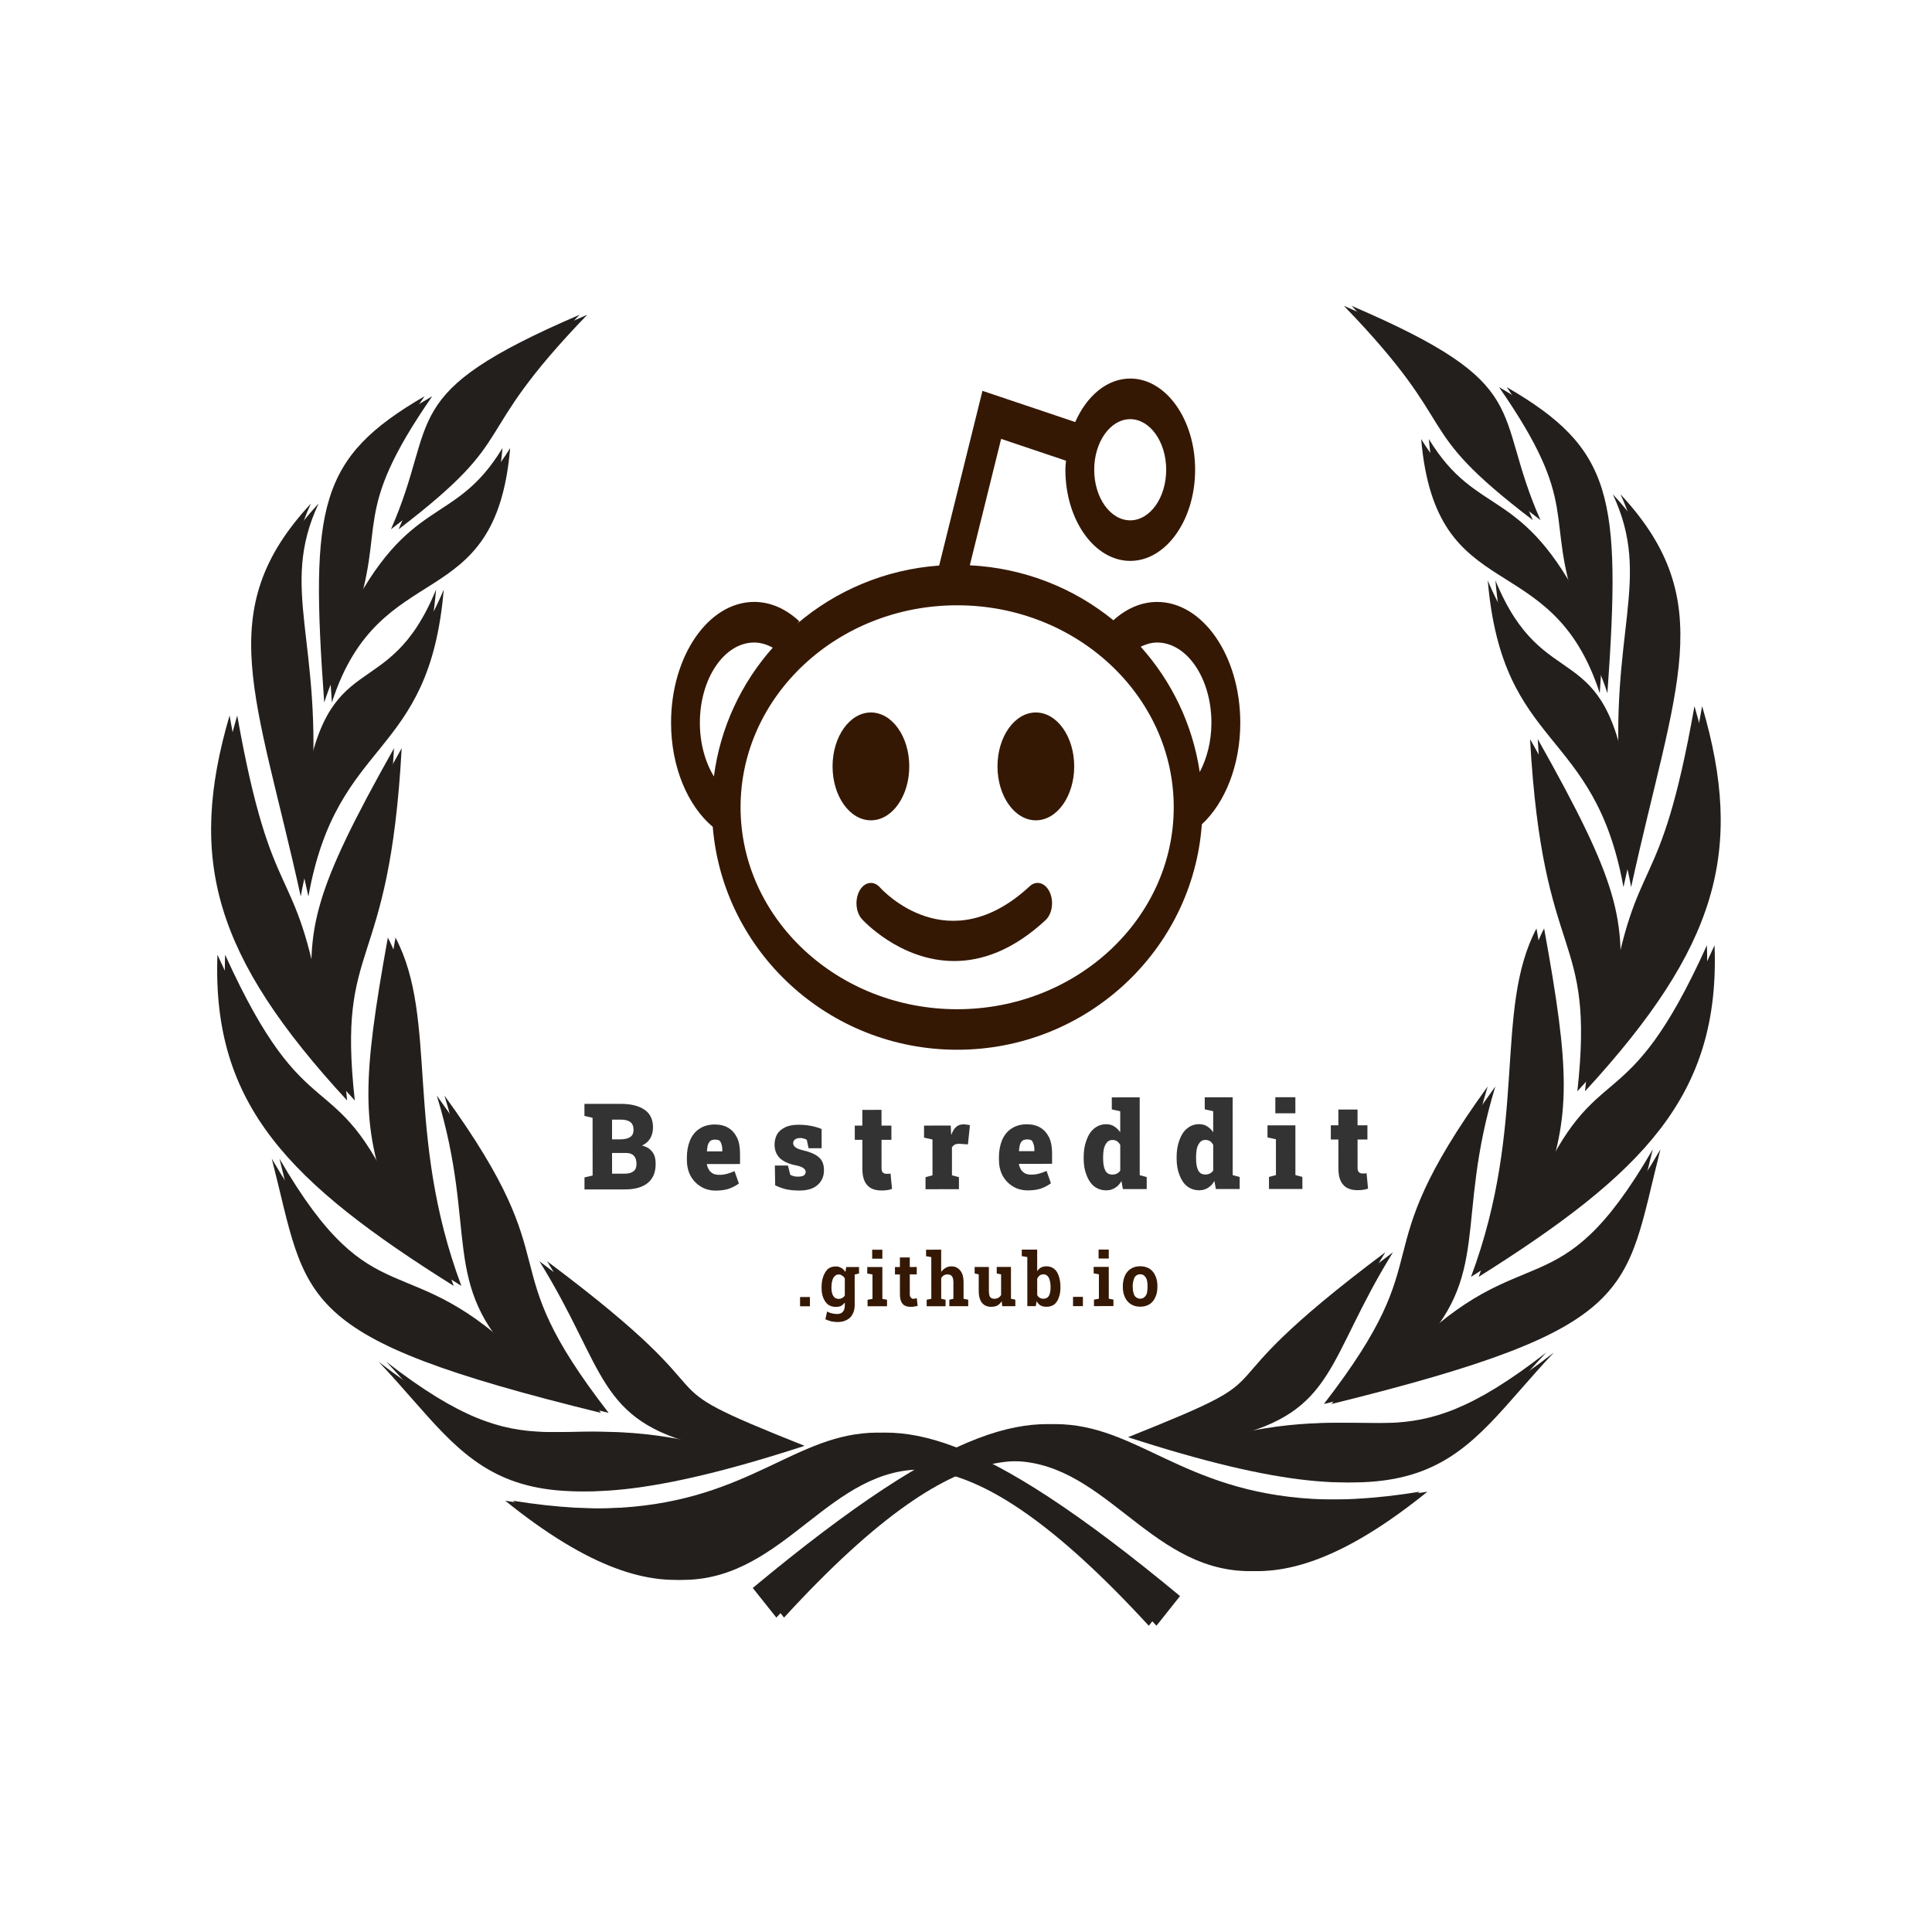 <?xml version="1.0" encoding="utf-8"?>
<svg viewBox="0 0 500 500" xmlns="http://www.w3.org/2000/svg">
  <defs>
    <filter id="b">
      <feGaussianBlur stdDeviation=".243"/>
    </filter>
  </defs>
  <g style="" transform="matrix(4.669, 0, 0, 6.564, 173.664, 81.267)">
    <g>
      <circle cx="11.079" cy="17.836" r="2.126" style="fill: rgb(53, 24, 4);"/>
      <path d="M31.553,16.116c0-2.627-2.068-4.764-4.61-4.764c-0.892,0-1.72,0.27-2.425,0.722c-2.187-1.27-4.945-2.059-7.957-2.167 l1.736-4.984l3.596,0.861c-0.012,0.119-0.035,0.233-0.035,0.355c0,1.982,1.613,3.595,3.596,3.595c1.98,0,3.596-1.612,3.596-3.595 s-1.615-3.595-3.596-3.595c-1.293,0-2.417,0.69-3.05,1.715l-5.142-1.23l-2.4,6.888c-2.998,0.154-5.727,0.99-7.873,2.294 c0.043-0.03,0.08-0.064,0.123-0.094c-0.722-0.482-1.579-0.766-2.501-0.766c-2.543,0-4.61,2.136-4.61,4.764 c0,1.757,0.935,3.281,2.312,4.104c0.564,4.912,6.419,8.789,13.549,8.789c7.176,0,13.061-3.929,13.559-8.886 C30.699,19.279,31.553,17.8,31.553,16.116z M25.452,4.146c1.099,0,1.994,0.895,1.994,1.995c0,1.099-0.896,1.994-1.994,1.994 c-1.103,0-1.996-0.895-1.996-1.994C23.456,5.04,24.352,4.146,25.452,4.146z M4.61,12.952c0.363,0,0.705,0.079,1.027,0.203 c-1.74,1.395-2.909,3.145-3.261,5.077c-0.481-0.562-0.778-1.302-0.778-2.116C1.598,14.372,2.95,12.952,4.61,12.952z M15.86,27.41 c-6.621,0-12.006-3.572-12.006-7.963c0-4.392,5.385-7.963,12.006-7.963c6.62,0,12.004,3.572,12.004,7.963 C27.864,23.837,22.48,27.41,15.86,27.41z M29.305,18.058c-0.393-1.88-1.559-3.581-3.272-4.941c0.289-0.098,0.591-0.165,0.91-0.165 c1.659,0,3.01,1.419,3.01,3.164C29.951,16.85,29.705,17.521,29.305,18.058z" style="fill: rgb(53, 24, 4);"/>
      <circle cx="20.221" cy="17.836" r="2.126" style="fill: rgb(53, 24, 4);"/>
      <path d="M19.879,22.562c-4.504,2.973-8.138,0.172-8.3,0.045c-0.345-0.277-0.847-0.222-1.123,0.121 c-0.276,0.346-0.224,0.848,0.12,1.125c0.03,0.025,2.106,1.657,5.121,1.657c1.499,0,3.232-0.405,5.062-1.612 c0.369-0.244,0.471-0.74,0.229-1.107C20.743,22.421,20.247,22.318,19.879,22.562z" style="fill: rgb(53, 24, 4);"/>
    </g>
  </g>
  <g transform="matrix(7.518, -0.005, 0.005, 7.994, 14.413, 3.507)" style="">
    <g transform="translate(-.545 -1.906)" fill="#001000" filter="url(#b)">
      <g transform="translate(.272,.272)">
        <path d="m37.867 53.851c-12.969-13.287-10.453 4.822-22.15-4.061 12.408 1.898 8.923-7.861 22.962 3.101l-0.812 0.96z" style="fill: rgb(35, 31, 29);"/>
        <path d="m25.758 48.019c-6.176-2.316-1.788-1.006-8.86-5.981 2.304 3.494 1.952 5.154 5.611 5.981-5.566-1.307-6.042 1.001-11.149-2.732 3.423 3.399 3.931 5.927 14.398 2.732z" style="fill: rgb(35, 31, 29);"/>
        <path d="m19.012 46.946c-4.191-5.093-1.193-4.497-5.643-10.274 1.43 4.4 0.073 6.104 2.829 8.65-4.167-3.914-5.216-1.268-8.511-6.611 1.265 4.655 0.663 5.769 11.324 8.236z" style="fill: rgb(35, 31, 29);"/>
        <path d="m13.947 42.834c-1.969-4.956-0.778-8.626-2.26-11.276-0.887 4.599-0.921 6.061 0.045 8.536-2.168-4.587-3.071-2.082-5.911-7.987-0.198 4.885 2.488 7.395 8.126 10.727z" style="fill: rgb(35, 31, 29);"/>
        <path d="m10.282 36.829c-0.619-5.297 1.186-3.956 1.621-11.403-2.786 4.656-3.049 5.838-2.756 8.478-0.907-4.992-1.689-3.101-2.904-9.54-1.456 4.668-0.544 7.787 4.039 12.465z" style="fill: rgb(35, 31, 29);"/>
        <path d="m8.69 30.219c0.995-5.202 4.163-4.4 4.665-9.93-1.681 3.85-3.791 1.675-4.562 6.738 0.416-5.057-1.124-6.755 0.255-9.524-3.426 3.467-1.877 6.2-0.359 12.716z" style="fill: rgb(35, 31, 29);"/>
        <path d="m9.502 23.943c1.659-4.833 5.64-2.702 6.142-8.232-1.681 2.595-3.201 1.453-5.374 5.556 1.155-3.137-0.165-3.359 2.692-7.235-3.648 1.991-3.944 3.542-3.46 9.911z" style="fill: rgb(35, 31, 29);"/>
        <path d="m11.803 18.337c4.341-3.118 2.278-2.828 6.497-6.94-6.389 2.579-4.81 3.349-6.497 6.94z" style="fill: rgb(35, 31, 29);"/>
      </g>
      <path d="m25.319 53.851c12.969-13.287 10.453 4.822 22.15-4.061-12.408 1.898-8.923-7.861-22.962 3.101l0.812 0.96z" style="fill: rgb(35, 31, 29);"/>
      <path d="m37.428 48.019c6.176-2.316 1.788-1.006 8.86-5.981-2.304 3.494-1.952 5.154-5.611 5.981 5.566-1.307 6.042 1.001 11.149-2.732-3.423 3.399-3.931 5.927-14.398 2.732z" style="fill: rgb(35, 31, 29);"/>
      <path d="m44.173 46.946c4.191-5.093 1.193-4.497 5.643-10.274-1.43 4.4-0.073 6.104-2.829 8.65 4.167-3.914 5.216-1.268 8.511-6.611-1.265 4.655-0.663 5.769-11.324 8.236z" style="fill: rgb(35, 31, 29);"/>
      <path d="m49.239 42.834c1.969-4.956 0.778-8.626 2.26-11.276 0.887 4.599 0.921 6.061-0.045 8.536 2.168-4.587 3.071-2.082 5.911-7.987 0.198 4.885-2.488 7.395-8.126 10.727z" style="fill: rgb(35, 31, 29);"/>
      <path d="m52.904 36.829c0.619-5.297-1.186-3.956-1.621-11.403 2.786 4.656 3.049 5.838 2.756 8.478 0.907-4.992 1.689-3.101 2.904-9.54 1.456 4.668 0.544 7.787-4.039 12.465z" style="fill: rgb(35, 31, 29);"/>
      <path d="m54.495 30.219c-0.995-5.202-4.163-4.4-4.665-9.93 1.681 3.85 3.791 1.675 4.562 6.738-0.416-5.057 1.124-6.755-0.255-9.524 3.426 3.467 1.877 6.2 0.359 12.716z" style="fill: rgb(35, 31, 29);"/>
      <path d="m53.683 23.943c-1.659-4.833-5.64-2.702-6.142-8.232 1.681 2.595 3.201 1.453 5.374 5.556-1.155-3.137 0.165-3.359-2.692-7.235 3.648 1.991 3.944 3.542 3.46 9.911z" style="fill: rgb(35, 31, 29);"/>
      <path d="m51.382 18.337c-4.341-3.118-2.278-2.828-6.497-6.94 6.389 2.579 4.81 3.349 6.497 6.94z" style="fill: rgb(35, 31, 29);"/>
    </g>
    <g transform="translate(-.281 -1.906)" fill="url(#a)">
      <g transform="translate(.272,.272)">
        <path d="m37.867 53.851c-12.969-13.287-10.453 4.822-22.15-4.061 12.408 1.898 8.923-7.861 22.962 3.101l-0.812 0.96z" style="fill: rgb(35, 31, 29);"/>
        <path d="m25.758 48.019c-6.176-2.316-1.788-1.006-8.86-5.981 2.304 3.494 1.952 5.154 5.611 5.981-5.566-1.307-6.042 1.001-11.149-2.732 3.423 3.399 3.931 5.927 14.398 2.732z" style="fill: rgb(35, 31, 29);"/>
        <path d="m19.012 46.946c-4.191-5.093-1.193-4.497-5.643-10.274 1.43 4.4 0.073 6.104 2.829 8.65-4.167-3.914-5.216-1.268-8.511-6.611 1.265 4.655 0.663 5.769 11.324 8.236z" style="fill: rgb(35, 31, 29);"/>
        <path d="m13.947 42.834c-1.969-4.956-0.778-8.626-2.26-11.276-0.887 4.599-0.921 6.061 0.045 8.536-2.168-4.587-3.071-2.082-5.911-7.987-0.198 4.885 2.488 7.395 8.126 10.727z" style="fill: rgb(35, 31, 29);"/>
        <path d="m10.282 36.829c-0.619-5.297 1.186-3.956 1.621-11.403-2.786 4.656-3.049 5.838-2.756 8.478-0.907-4.992-1.689-3.101-2.904-9.54-1.456 4.668-0.544 7.787 4.039 12.465z" style="fill: rgb(35, 31, 29);"/>
        <path d="m8.69 30.219c0.995-5.202 4.163-4.4 4.665-9.93-1.681 3.85-3.791 1.675-4.562 6.738 0.416-5.057-1.124-6.755 0.255-9.524-3.426 3.467-1.877 6.2-0.359 12.716z" style="fill: rgb(35, 31, 29);"/>
        <path d="m9.502 23.943c1.659-4.833 5.64-2.702 6.142-8.232-1.681 2.595-3.201 1.453-5.374 5.556 1.155-3.137-0.165-3.359 2.692-7.235-3.648 1.991-3.944 3.542-3.46 9.911z" style="fill: rgb(35, 31, 29);"/>
        <path d="m11.803 18.337c4.341-3.118 2.278-2.828 6.497-6.94-6.389 2.579-4.81 3.349-6.497 6.94z" style="fill: rgb(35, 31, 29);"/>
      </g>
      <path d="m25.319 53.851c12.969-13.287 10.453 4.822 22.15-4.061-12.408 1.898-8.923-7.861-22.962 3.101l0.812 0.96z" style="fill: rgb(35, 31, 29);"/>
      <path d="m37.428 48.019c6.176-2.316 1.788-1.006 8.86-5.981-2.304 3.494-1.952 5.154-5.611 5.981 5.566-1.307 6.042 1.001 11.149-2.732-3.423 3.399-3.931 5.927-14.398 2.732z" style="fill: rgb(35, 31, 29);"/>
      <path d="m44.173 46.946c4.191-5.093 1.193-4.497 5.643-10.274-1.43 4.4-0.073 6.104-2.829 8.65 4.167-3.914 5.216-1.268 8.511-6.611-1.265 4.655-0.663 5.769-11.324 8.236z" style="fill: rgb(35, 31, 29);"/>
      <path d="m49.239 42.834c1.969-4.956 0.778-8.626 2.26-11.276 0.887 4.599 0.921 6.061-0.045 8.536 2.168-4.587 3.071-2.082 5.911-7.987 0.198 4.885-2.488 7.395-8.126 10.727z" style="fill: rgb(35, 31, 29);"/>
      <path d="m52.904 36.829c0.619-5.297-1.186-3.956-1.621-11.403 2.786 4.656 3.049 5.838 2.756 8.478 0.907-4.992 1.689-3.101 2.904-9.54 1.456 4.668 0.544 7.787-4.039 12.465z" style="fill: rgb(35, 31, 29);"/>
      <path d="m54.495 30.219c-0.995-5.202-4.163-4.4-4.665-9.93 1.681 3.85 3.791 1.675 4.562 6.738-0.416-5.057 1.124-6.755-0.255-9.524 3.426 3.467 1.877 6.2 0.359 12.716z" style="fill: rgb(35, 31, 29);"/>
      <path d="m53.683 23.943c-1.659-4.833-5.64-2.702-6.142-8.232 1.681 2.595 3.201 1.453 5.374 5.556-1.155-3.137 0.165-3.359-2.692-7.235 3.648 1.991 3.944 3.542 3.46 9.911z" style="fill: rgb(35, 31, 29);"/>
      <path d="m51.382 18.337c-4.341-3.118-2.278-2.828-6.497-6.94 6.389 2.579 4.81 3.349 6.497 6.94z" style="fill: rgb(35, 31, 29);"/>
    </g>
    <path d="M 19.568 38.08 L 18.178 38.08 L 18.178 37.69 L 18.458 37.63 L 18.458 35.76 L 18.178 35.7 L 18.178 35.31 L 18.458 35.31 L 19.428 35.31 C 19.775 35.31 20.048 35.373 20.248 35.5 C 20.441 35.627 20.538 35.817 20.538 36.07 C 20.538 36.203 20.508 36.32 20.448 36.42 C 20.381 36.527 20.285 36.607 20.158 36.66 C 20.271 36.687 20.361 36.727 20.428 36.78 C 20.501 36.84 20.555 36.91 20.588 36.99 C 20.615 37.07 20.628 37.16 20.628 37.26 C 20.628 37.527 20.538 37.73 20.358 37.87 C 20.178 38.01 19.915 38.08 19.568 38.08 Z M 19.128 36.9 L 19.128 37.57 L 19.568 37.57 C 19.701 37.57 19.801 37.543 19.868 37.49 C 19.935 37.443 19.968 37.367 19.968 37.26 C 19.968 37.18 19.955 37.113 19.928 37.06 C 19.901 37.007 19.861 36.967 19.808 36.94 C 19.755 36.913 19.685 36.9 19.598 36.9 L 19.128 36.9 Z M 19.128 35.82 L 19.128 36.46 L 19.398 36.46 C 19.558 36.46 19.678 36.433 19.758 36.38 C 19.831 36.333 19.868 36.257 19.868 36.15 C 19.868 36.037 19.831 35.953 19.758 35.9 C 19.685 35.847 19.575 35.82 19.428 35.82 L 19.128 35.82 ZM 22.703 38.12 C 22.503 38.12 22.33 38.077 22.183 37.99 C 22.03 37.903 21.91 37.783 21.823 37.63 C 21.743 37.483 21.703 37.313 21.703 37.12 L 21.703 37.05 C 21.703 36.843 21.74 36.657 21.813 36.49 C 21.886 36.33 21.993 36.207 22.133 36.12 C 22.28 36.027 22.456 35.98 22.663 35.98 C 22.85 35.98 23.006 36.017 23.133 36.09 C 23.26 36.163 23.36 36.27 23.433 36.41 C 23.5 36.543 23.533 36.713 23.533 36.92 L 23.533 37.26 L 22.393 37.26 L 22.393 37.28 C 22.406 37.34 22.43 37.397 22.463 37.45 C 22.496 37.497 22.543 37.537 22.603 37.57 C 22.663 37.597 22.736 37.61 22.823 37.61 C 22.91 37.61 22.993 37.6 23.073 37.58 C 23.16 37.56 23.25 37.53 23.343 37.49 L 23.493 37.89 C 23.4 37.957 23.286 38.013 23.153 38.06 C 23.02 38.1 22.87 38.12 22.703 38.12 Z M 22.393 36.84 L 22.393 36.85 L 22.923 36.85 L 22.923 36.8 C 22.923 36.727 22.913 36.667 22.893 36.62 C 22.88 36.567 22.856 36.527 22.823 36.5 C 22.79 36.48 22.74 36.47 22.673 36.47 C 22.606 36.47 22.553 36.483 22.513 36.51 C 22.473 36.543 22.443 36.59 22.423 36.65 C 22.41 36.703 22.4 36.767 22.393 36.84 ZM 25.572 38.12 C 25.412 38.12 25.262 38.107 25.122 38.08 C 24.982 38.047 24.855 38.003 24.742 37.95 L 24.732 37.31 L 25.182 37.31 L 25.262 37.61 C 25.289 37.623 25.322 37.637 25.362 37.65 C 25.402 37.663 25.452 37.67 25.512 37.67 C 25.619 37.67 25.692 37.657 25.732 37.63 C 25.772 37.597 25.792 37.56 25.792 37.52 C 25.792 37.473 25.769 37.433 25.722 37.4 C 25.675 37.36 25.579 37.327 25.432 37.3 C 25.192 37.253 25.012 37.173 24.892 37.06 C 24.779 36.947 24.722 36.803 24.722 36.63 C 24.722 36.517 24.749 36.41 24.802 36.31 C 24.855 36.217 24.945 36.14 25.072 36.08 C 25.192 36.02 25.352 35.99 25.552 35.99 C 25.705 35.99 25.852 36.003 25.992 36.03 C 26.132 36.057 26.249 36.09 26.342 36.13 L 26.342 36.75 L 25.892 36.75 L 25.832 36.48 C 25.805 36.46 25.772 36.447 25.732 36.44 C 25.699 36.427 25.659 36.42 25.612 36.42 C 25.525 36.42 25.462 36.437 25.422 36.47 C 25.382 36.497 25.362 36.537 25.362 36.59 C 25.362 36.617 25.372 36.643 25.392 36.67 C 25.405 36.697 25.439 36.723 25.492 36.75 C 25.545 36.777 25.619 36.8 25.712 36.82 C 25.952 36.873 26.129 36.947 26.242 37.04 C 26.362 37.133 26.422 37.273 26.422 37.46 C 26.422 37.66 26.349 37.82 26.202 37.94 C 26.062 38.06 25.852 38.12 25.572 38.12 ZM 28.404 38.12 C 28.184 38.12 28.02 38.063 27.914 37.95 C 27.8 37.837 27.744 37.657 27.744 37.41 L 27.744 36.48 L 27.484 36.48 L 27.484 36.02 L 27.744 36.02 L 27.744 35.51 L 28.404 35.51 L 28.404 36.02 L 28.744 36.02 L 28.744 36.48 L 28.404 36.48 L 28.404 37.4 C 28.404 37.467 28.42 37.513 28.454 37.54 C 28.48 37.567 28.52 37.58 28.574 37.58 C 28.6 37.58 28.624 37.58 28.644 37.58 C 28.67 37.58 28.694 37.577 28.714 37.57 L 28.764 38.07 C 28.704 38.09 28.644 38.103 28.584 38.11 C 28.524 38.117 28.464 38.12 28.404 38.12 ZM 31.068 38.08 L 29.918 38.08 L 29.918 37.69 L 30.158 37.63 L 30.158 36.47 L 29.868 36.41 L 29.868 36.02 L 30.788 36.02 L 30.798 36.27 L 30.808 36.32 C 30.848 36.207 30.905 36.12 30.978 36.06 C 31.045 36.007 31.128 35.98 31.228 35.98 C 31.255 35.98 31.288 35.983 31.328 35.99 C 31.368 35.99 31.408 35.997 31.448 36.01 L 31.378 36.63 L 31.088 36.61 C 31.022 36.61 30.972 36.617 30.938 36.63 C 30.898 36.65 30.862 36.68 30.828 36.72 L 30.828 37.63 L 31.068 37.69 L 31.068 38.08 ZM 33.445 38.12 C 33.245 38.12 33.072 38.077 32.925 37.99 C 32.772 37.903 32.652 37.783 32.565 37.63 C 32.485 37.483 32.445 37.313 32.445 37.12 L 32.445 37.05 C 32.445 36.843 32.482 36.657 32.555 36.49 C 32.628 36.33 32.735 36.207 32.875 36.12 C 33.022 36.027 33.198 35.98 33.405 35.98 C 33.592 35.98 33.748 36.017 33.875 36.09 C 34.002 36.163 34.102 36.27 34.175 36.41 C 34.242 36.543 34.275 36.713 34.275 36.92 L 34.275 37.26 L 33.135 37.26 L 33.135 37.28 C 33.148 37.34 33.172 37.397 33.205 37.45 C 33.238 37.497 33.285 37.537 33.345 37.57 C 33.405 37.597 33.478 37.61 33.565 37.61 C 33.652 37.61 33.735 37.6 33.815 37.58 C 33.902 37.56 33.992 37.53 34.085 37.49 L 34.235 37.89 C 34.142 37.957 34.028 38.013 33.895 38.06 C 33.762 38.1 33.612 38.12 33.445 38.12 Z M 33.135 36.84 L 33.135 36.85 L 33.665 36.85 L 33.665 36.8 C 33.665 36.727 33.655 36.667 33.635 36.62 C 33.622 36.567 33.598 36.527 33.565 36.5 C 33.532 36.48 33.482 36.47 33.415 36.47 C 33.348 36.47 33.295 36.483 33.255 36.51 C 33.215 36.543 33.185 36.59 33.165 36.65 C 33.152 36.703 33.142 36.767 33.135 36.84 ZM 36.142 38.12 C 35.982 38.12 35.842 38.077 35.722 37.99 C 35.609 37.903 35.522 37.783 35.462 37.63 C 35.396 37.477 35.362 37.297 35.362 37.09 L 35.362 37.05 C 35.362 36.837 35.396 36.65 35.462 36.49 C 35.522 36.33 35.609 36.207 35.722 36.12 C 35.842 36.027 35.979 35.98 36.132 35.98 C 36.246 35.98 36.339 36.003 36.412 36.05 C 36.492 36.097 36.562 36.16 36.622 36.24 L 36.622 35.56 L 36.332 35.5 L 36.332 35.11 L 36.622 35.11 L 37.292 35.11 L 37.292 37.63 L 37.532 37.69 L 37.532 38.08 L 36.712 38.08 L 36.662 37.82 C 36.602 37.92 36.529 37.993 36.442 38.04 C 36.356 38.093 36.256 38.12 36.142 38.12 Z M 36.352 37.61 C 36.406 37.61 36.456 37.6 36.502 37.58 C 36.556 37.553 36.596 37.52 36.622 37.48 L 36.622 36.65 C 36.596 36.603 36.559 36.563 36.512 36.53 C 36.466 36.503 36.412 36.49 36.352 36.49 C 36.279 36.49 36.219 36.513 36.172 36.56 C 36.126 36.607 36.089 36.673 36.062 36.76 C 36.042 36.847 36.032 36.943 36.032 37.05 L 36.032 37.09 C 36.032 37.257 36.056 37.383 36.102 37.47 C 36.149 37.563 36.232 37.61 36.352 37.61 ZM 39.342 38.12 C 39.182 38.12 39.042 38.077 38.922 37.99 C 38.808 37.903 38.722 37.783 38.662 37.63 C 38.595 37.477 38.562 37.297 38.562 37.09 L 38.562 37.05 C 38.562 36.837 38.595 36.65 38.662 36.49 C 38.722 36.33 38.808 36.207 38.922 36.12 C 39.042 36.027 39.178 35.98 39.332 35.98 C 39.445 35.98 39.538 36.003 39.612 36.05 C 39.692 36.097 39.762 36.16 39.822 36.24 L 39.822 35.56 L 39.532 35.5 L 39.532 35.11 L 39.822 35.11 L 40.492 35.11 L 40.492 37.63 L 40.732 37.69 L 40.732 38.08 L 39.912 38.08 L 39.862 37.82 C 39.802 37.92 39.728 37.993 39.642 38.04 C 39.555 38.093 39.455 38.12 39.342 38.12 Z M 39.552 37.61 C 39.605 37.61 39.655 37.6 39.702 37.58 C 39.755 37.553 39.795 37.52 39.822 37.48 L 39.822 36.65 C 39.795 36.603 39.758 36.563 39.712 36.53 C 39.665 36.503 39.612 36.49 39.552 36.49 C 39.478 36.49 39.418 36.513 39.372 36.56 C 39.325 36.607 39.288 36.673 39.262 36.76 C 39.242 36.847 39.232 36.943 39.232 37.05 L 39.232 37.09 C 39.232 37.257 39.255 37.383 39.302 37.47 C 39.348 37.563 39.432 37.61 39.552 37.61 ZM 42.891 38.08 L 41.741 38.08 L 41.741 37.69 L 41.981 37.63 L 41.981 36.47 L 41.691 36.41 L 41.691 36.02 L 42.651 36.02 L 42.651 37.63 L 42.891 37.69 L 42.891 38.08 Z M 42.651 35.63 L 41.961 35.63 L 41.961 35.11 L 42.651 35.11 L 42.651 35.63 ZM 44.791 38.12 C 44.571 38.12 44.407 38.063 44.301 37.95 C 44.187 37.837 44.131 37.657 44.131 37.41 L 44.131 36.48 L 43.871 36.48 L 43.871 36.02 L 44.131 36.02 L 44.131 35.51 L 44.791 35.51 L 44.791 36.02 L 45.131 36.02 L 45.131 36.48 L 44.791 36.48 L 44.791 37.4 C 44.791 37.467 44.807 37.513 44.841 37.54 C 44.867 37.567 44.907 37.58 44.961 37.58 C 44.987 37.58 45.011 37.58 45.031 37.58 C 45.057 37.58 45.081 37.577 45.101 37.57 L 45.151 38.07 C 45.091 38.09 45.031 38.103 44.971 38.11 C 44.911 38.117 44.851 38.12 44.791 38.12 Z" transform="matrix(1, 0, 0, 1, 0, 0)" style="fill: rgb(51, 51, 51); line-height: 6.205px; white-space: pre;"/>
    <path d="M 25.936 41.868 L 25.596 41.868 L 25.596 41.568 L 25.936 41.568 L 25.936 41.868 ZM 26.887 42.378 C 26.827 42.378 26.757 42.371 26.677 42.358 C 26.597 42.338 26.527 42.315 26.467 42.288 L 26.527 42.038 C 26.581 42.065 26.637 42.085 26.697 42.098 C 26.764 42.111 26.824 42.118 26.877 42.118 C 26.964 42.118 27.031 42.091 27.077 42.038 C 27.117 41.991 27.137 41.921 27.137 41.828 L 27.137 41.748 C 27.097 41.795 27.054 41.831 27.007 41.858 C 26.954 41.878 26.894 41.888 26.827 41.888 C 26.727 41.888 26.641 41.865 26.567 41.818 C 26.494 41.765 26.437 41.691 26.397 41.598 C 26.357 41.505 26.337 41.395 26.337 41.268 L 26.337 41.248 C 26.337 41.115 26.357 40.998 26.397 40.898 C 26.437 40.798 26.491 40.718 26.557 40.658 C 26.631 40.605 26.721 40.578 26.827 40.578 C 26.901 40.578 26.964 40.595 27.017 40.628 C 27.071 40.655 27.117 40.698 27.157 40.758 L 27.187 40.598 L 27.477 40.598 L 27.477 41.828 C 27.477 41.941 27.454 42.038 27.407 42.118 C 27.361 42.205 27.294 42.268 27.207 42.308 C 27.121 42.355 27.014 42.378 26.887 42.378 Z M 26.927 41.628 C 26.974 41.628 27.014 41.618 27.047 41.598 C 27.087 41.578 27.117 41.551 27.137 41.518 L 27.137 40.968 C 27.117 40.928 27.087 40.898 27.047 40.878 C 27.014 40.851 26.974 40.838 26.927 40.838 C 26.867 40.838 26.821 40.858 26.787 40.898 C 26.747 40.931 26.721 40.978 26.707 41.038 C 26.687 41.098 26.677 41.168 26.677 41.248 L 26.677 41.268 C 26.677 41.381 26.697 41.468 26.737 41.528 C 26.777 41.595 26.841 41.628 26.927 41.628 Z M 27.627 40.808 L 27.437 40.848 L 27.287 40.598 L 27.627 40.598 L 27.627 40.808 ZM 28.59 41.868 L 27.92 41.868 L 27.92 41.658 L 28.09 41.628 L 28.09 40.838 L 27.91 40.808 L 27.91 40.598 L 28.43 40.598 L 28.43 41.628 L 28.59 41.658 L 28.59 41.868 Z M 28.43 40.328 L 28.08 40.328 L 28.08 40.038 L 28.43 40.038 L 28.43 40.328 ZM 29.404 41.888 C 29.284 41.888 29.194 41.858 29.134 41.798 C 29.068 41.731 29.034 41.628 29.034 41.488 L 29.034 40.838 L 28.864 40.838 L 28.864 40.598 L 29.034 40.598 L 29.034 40.288 L 29.374 40.288 L 29.374 40.598 L 29.614 40.598 L 29.614 40.838 L 29.374 40.838 L 29.374 41.488 C 29.374 41.535 29.388 41.568 29.414 41.588 C 29.434 41.615 29.461 41.628 29.494 41.628 C 29.514 41.628 29.534 41.625 29.554 41.618 C 29.574 41.618 29.594 41.615 29.614 41.608 L 29.644 41.858 C 29.604 41.865 29.564 41.871 29.524 41.878 C 29.484 41.885 29.444 41.888 29.404 41.888 ZM 30.605 41.868 L 29.955 41.868 L 29.955 41.658 L 30.115 41.628 L 30.115 40.278 L 29.935 40.248 L 29.935 40.038 L 30.455 40.038 L 30.455 40.758 C 30.495 40.705 30.545 40.661 30.605 40.628 C 30.665 40.595 30.732 40.578 30.805 40.578 C 30.932 40.578 31.032 40.621 31.105 40.708 C 31.185 40.788 31.225 40.918 31.225 41.098 L 31.225 41.628 L 31.385 41.658 L 31.385 41.868 L 30.735 41.868 L 30.735 41.658 L 30.875 41.628 L 30.875 41.098 C 30.875 41.005 30.858 40.938 30.825 40.898 C 30.792 40.858 30.742 40.838 30.675 40.838 C 30.628 40.838 30.585 40.848 30.545 40.868 C 30.512 40.888 30.482 40.918 30.455 40.958 L 30.455 41.628 L 30.605 41.658 L 30.605 41.868 ZM 32.177 41.888 C 32.044 41.888 31.94 41.848 31.867 41.768 C 31.787 41.681 31.747 41.548 31.747 41.368 L 31.747 40.838 L 31.607 40.808 L 31.607 40.598 L 31.747 40.598 L 32.097 40.598 L 32.097 41.368 C 32.097 41.461 32.11 41.528 32.137 41.568 C 32.17 41.608 32.22 41.628 32.287 41.628 C 32.334 41.628 32.377 41.618 32.417 41.598 C 32.457 41.578 32.49 41.548 32.517 41.508 L 32.517 40.838 L 32.367 40.808 L 32.367 40.598 L 32.517 40.598 L 32.857 40.598 L 32.857 41.628 L 33.007 41.658 L 33.007 41.868 L 32.557 41.868 L 32.537 41.708 C 32.497 41.768 32.447 41.815 32.387 41.848 C 32.327 41.875 32.257 41.888 32.177 41.888 ZM 34.08 41.888 C 34 41.888 33.933 41.875 33.88 41.848 C 33.82 41.815 33.773 41.768 33.74 41.708 L 33.71 41.868 L 33.42 41.868 L 33.42 40.278 L 33.23 40.248 L 33.23 40.038 L 33.76 40.038 L 33.76 40.738 C 33.793 40.685 33.837 40.645 33.89 40.618 C 33.943 40.591 34.007 40.578 34.08 40.578 C 34.18 40.578 34.267 40.605 34.34 40.658 C 34.413 40.711 34.467 40.788 34.5 40.888 C 34.54 40.988 34.56 41.108 34.56 41.248 L 34.56 41.268 C 34.56 41.395 34.54 41.505 34.5 41.598 C 34.467 41.691 34.413 41.765 34.34 41.818 C 34.267 41.865 34.18 41.888 34.08 41.888 Z M 33.97 41.628 C 34.057 41.628 34.12 41.598 34.16 41.538 C 34.2 41.471 34.22 41.381 34.22 41.268 L 34.22 41.248 C 34.22 41.161 34.21 41.088 34.19 41.028 C 34.177 40.968 34.15 40.921 34.11 40.888 C 34.077 40.855 34.033 40.838 33.98 40.838 C 33.927 40.838 33.88 40.851 33.84 40.878 C 33.807 40.905 33.78 40.938 33.76 40.978 L 33.76 41.508 C 33.78 41.548 33.81 41.578 33.85 41.598 C 33.883 41.618 33.923 41.628 33.97 41.628 ZM 35.333 41.868 L 34.993 41.868 L 34.993 41.568 L 35.333 41.568 L 35.333 41.868 ZM 36.384 41.868 L 35.714 41.868 L 35.714 41.658 L 35.884 41.628 L 35.884 40.838 L 35.704 40.808 L 35.704 40.598 L 36.224 40.598 L 36.224 41.628 L 36.384 41.658 L 36.384 41.868 Z M 36.224 40.328 L 35.874 40.328 L 35.874 40.038 L 36.224 40.038 L 36.224 40.328 ZM 37.308 41.888 C 37.182 41.888 37.075 41.861 36.988 41.808 C 36.895 41.755 36.825 41.678 36.778 41.578 C 36.732 41.485 36.708 41.375 36.708 41.248 L 36.708 41.218 C 36.708 41.098 36.732 40.988 36.778 40.888 C 36.825 40.788 36.895 40.711 36.988 40.658 C 37.075 40.605 37.182 40.578 37.308 40.578 C 37.428 40.578 37.535 40.605 37.628 40.658 C 37.715 40.711 37.782 40.788 37.828 40.888 C 37.875 40.981 37.898 41.091 37.898 41.218 L 37.898 41.248 C 37.898 41.375 37.875 41.485 37.828 41.578 C 37.782 41.678 37.715 41.755 37.628 41.808 C 37.535 41.861 37.428 41.888 37.308 41.888 Z M 37.308 41.628 C 37.368 41.628 37.415 41.611 37.448 41.578 C 37.488 41.551 37.518 41.508 37.538 41.448 C 37.552 41.388 37.558 41.321 37.558 41.248 L 37.558 41.218 C 37.558 41.145 37.552 41.081 37.538 41.028 C 37.518 40.968 37.488 40.921 37.448 40.888 C 37.415 40.855 37.368 40.838 37.308 40.838 C 37.248 40.838 37.198 40.855 37.158 40.888 C 37.118 40.921 37.092 40.968 37.078 41.028 C 37.058 41.081 37.048 41.145 37.048 41.218 L 37.048 41.248 C 37.048 41.321 37.058 41.388 37.078 41.448 C 37.092 41.508 37.118 41.551 37.158 41.578 C 37.198 41.611 37.248 41.628 37.308 41.628 Z" transform="matrix(1, 0, 0, 1, 0, 0)" style="fill: rgb(53, 24, 4); line-height: 3.803px; white-space: pre;"/>
  </g>
</svg>